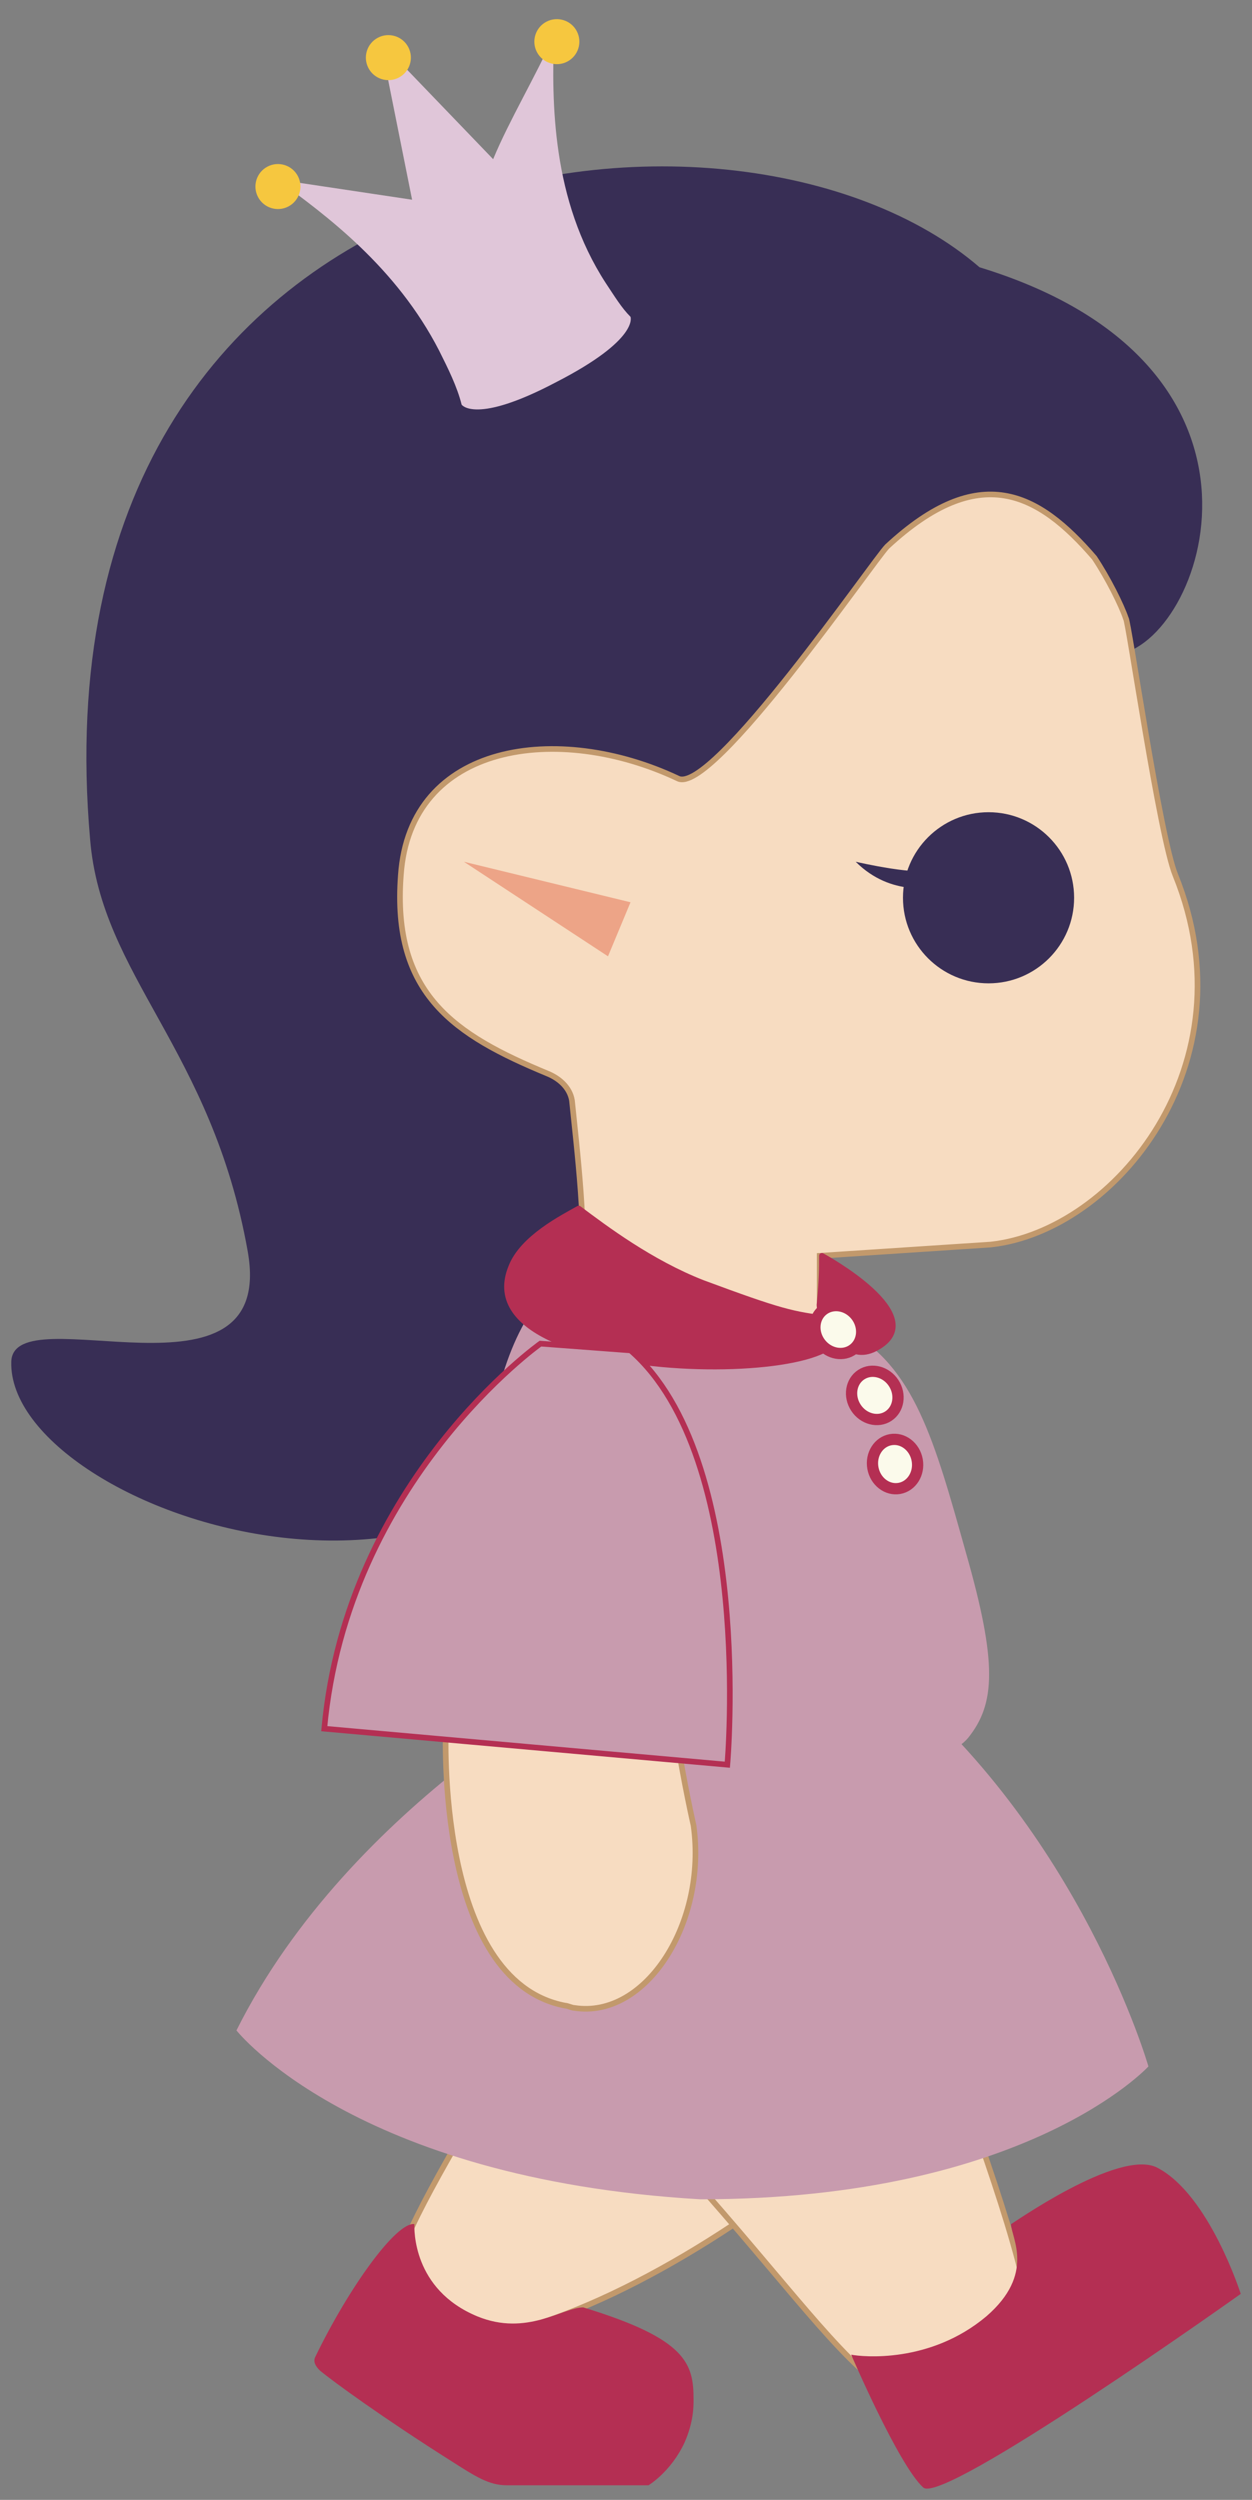 <?xml version="1.0" encoding="UTF-8"?><svg xmlns="http://www.w3.org/2000/svg" xmlns:xlink="http://www.w3.org/1999/xlink" width="55.601" height="111.018" viewBox="0.199 -0.57 55.601 111.018" version="1.1">
    <rect x="0.199" y="-0.57" width="55.601" height="111.018" fill="#808080" stroke="none"/>
    <!-- Generator: Sketch 49.3 (51167) - http://www.bohemiancoding.com/sketch -->
    <title>Group</title>
    <desc>Created with Sketch.</desc>
    <defs/>
    <g id="Page-1" stroke="none" fill-rule="evenodd">
        <g id="aa" fill-rule="nonzero">
            <g id="Group">
                <path d="M43.7,11.3 C32.8,1.9 1.5,5.9 4.2,36.7 C4.7,42.8 9.6,46 11.2,55 C12.5,62.3 0.8,56.9 0.7,59.9 C0.5,66.7 23.7,74.6 28.5,57.9 C29.2,55.5 29.5,52.5 29.5,48.9 C29.7,39.3 31,34.6 33.8,33.4 C34.5,33.7 39.4,26.3 39.8,25.6 C42.4,21.9 45,21.7 47.3,24.4 C47.9,25.1 48.4,26 49,27 C49.3,27.5 49.6,28 49.8,28.5 C53.6,28 58.1,15.7 43.7,11.3 Z" id="Shape" fill="#382E55" stroke-width="1"/>
                <path d="M52.4,38.3 C51.7,36.6 50.3,26.9 50.2,26.9 C50,26.3 49.4,25.1 48.8,24.2 C46.3,21.3 43.7,19.9 39.6,23.7 C39,24.3 31.8,34.8 30.3,34 C25,31.5 18.4,32.4 18,38.3 C17.6,43.6 20.4,45.4 24.5,47.1 C25,47.3 25.5,47.7 25.6,48.3 C25.8,50.3 26.3,54.3 26,56.7 C29.5,60.8 36.6,58.8 36.6,58.8 L36.6,55.2 L44.2,54.7 C49.7,54.1 55.8,46.7 52.4,38.3 Z" id="Shape" stroke="#C2996C" stroke-width="0.25" fill="#F7DCC1"/>
                <path d="M25.3,85.5 C22.7,92.2 15.3,101.1 18.2,102.8 C23.7,106 42.8,93.2 44.4,85.5" id="Shape" stroke="#C2996C" stroke-width="0.25" fill="#F7DCC1"/>
                <path d="M24.5,89.3 C37.8,102.6 38,107.3 44.3,106.6 C49.4,106.1 42.2,92.2 40.3,83.8" id="Shape" stroke="#C2996C" stroke-width="0.25" fill="#F7DCC1"/>
                <path d="M43.1,68.4 C44.5,73.3 44.4,75.1 43.2,76.6 C42.2,77.8 39.6,77.9 30.9,77.9 C21.3,77.9 21.5,80.4 21.5,69.1 C21.5,56.8 25.7,55.4 27.5,55.3 C28.2,55.3 29.1,55.9 32.1,57.1 C36.1,58.7 36.6,57.8 37.8,58.5 C40.8,60.1 41.7,63.4 43.1,68.4 Z" id="Shape" fill="#C89BAE" stroke-width="1"/>
                <path d="M18.6,98.2 C18.6,98.4 18.5,101.1 21.4,102.3 C23.6,103.2 25.2,101.9 26.1,101.9 C30.7,103.3 31,104.4 31,106 C31,106.3 31,107 30.6,107.9 C30,109.2 29,109.8 29,109.8 L22.7,109.8 C21.9,109.8 21.3,109.4 20.2,108.7 C17.2,106.8 15,105.2 14.4,104.7 C14.2,104.5 14.1,104.3 14.2,104.1 C15.7,101 17.8,98.1 18.6,98.2 Z" id="Shape" fill="#B42F53" stroke-width="1"/>
                <path d="M38,104 C38.5,104.1 41.5,104.4 44,102.3 C46.2,100.4 45.1,98.8 45.1,98.2 C45,98.3 49.9,94.8 51.6,95.7 C53.9,96.9 55.3,101.3 55.3,101.3 C55.3,101.3 42.1,110.7 41.2,109.9 C40.1,108.9 38,104 38,104 Z" id="Shape" fill="#B42F53" stroke-width="1"/>
                <circle id="Oval" fill="#382E55" cx="44.1" cy="39.3" r="3.8" stroke-width="1"/>
                <polygon id="Shape" fill="#EDA487" points="20.8 37.7 27.2 41.9 28.2 39.5" stroke-width="1"/>
                <path d="M41.7,38.8 C41.7,38.8 39.8,39.3 38.2,37.7 C38.2,37.7 41.2,38.4 41.7,38 L41.7,38.8 Z" id="Shape" fill="#382E55" stroke-width="1"/>
                <path d="M27,73.7 C27,73.7 15.8,79.4 10.7,89.6 C10.7,89.6 15.9,96.2 31.3,97.1 C45.8,97.1 51.2,91.2 51.2,91.2 C51.2,91.2 48.2,80.7 39.5,73.7 C38,72.5 28.5,72.5 27,73.7 Z" id="Shape" fill="#C89BAE" stroke-width="1"/>
                <path d="M25.3,88.5 C19.5,87.4 20,76.2 20,76.2 C19.6,73 19.7,69.8 20.3,66.6 C21,62.9 23.8,60.5 26.5,61.4 C29.2,62.2 30.7,65.9 30,69.6 L29.9,69.9 C29.3,73.1 31,80.5 31,80.5 C31.6,84.8 28.9,89.1 25.7,88.6 C25.6,88.6 25.4,88.5 25.3,88.5 Z" id="Shape" stroke="#C2996C" stroke-width="0.25" fill="#F7DCC1"/>
                <ellipse id="Oval" stroke="#B42F53" stroke-width="0.5" fill="#FBFAEB" stroke-linecap="round" stroke-linejoin="round" transform="matrix(0.837,-0.548,0.548,0.837,-27.25,31.405)" cx="39.021" cy="61.383" rx="1" ry="1.1"/>
                <ellipse id="Oval" stroke="#B42F53" stroke-width="0.5" fill="#FBFAEB" stroke-linecap="round" stroke-linejoin="round" transform="matrix(0.984,-0.176,0.176,0.984,-10.709,8.021)" cx="39.946" cy="64.489" rx="1" ry="1.1"/>
                <path d="M25.9,53.1 C27.1,54 29.1,55.5 31.4,56.4 C34.9,57.7 35.4,57.8 37,58 C40.5,61 20.6,61.3 22.9,55.7 C23.4,54.4 25.2,53.5 25.9,53.1 Z" id="Shape" stroke="#B42F53" stroke-width="0.25" fill="#B42F53" stroke-linecap="round" stroke-linejoin="round"/>
                <path d="M36.7,55.2 C36.7,55.2 41.7,57.9 39.1,59.3 C37.8,60 37.2,58.4 37.2,58.4 C37.3,58 36.5,57.8 36.6,57.3 C36.7,56.2 36.7,55.8 36.7,55.2 Z" id="Shape" stroke="#B42F53" stroke-width="0.25" fill="#B42F53" stroke-linecap="round" stroke-linejoin="round"/>
                <ellipse id="Oval" stroke="#B42F53" stroke-width="0.5" fill="#FBFAEB" stroke-linecap="round" stroke-linejoin="round" transform="matrix(0.79,-0.614,0.614,0.79,-28.009,35.244)" cx="37.39" cy="58.466" rx="1" ry="1.1"/>
                <path d="M24.2,59.1 C24.2,59.1 15.6,65.2 14.6,76.2 L32.5,77.8 C32.5,77.8 33.7,64.2 28.2,59.4 L24.2,59.1 Z" id="Shape" stroke="#B42F53" stroke-width="0.25" fill="#C89BAE"/>
                <g>
                    <path d="M 22.1 6.5 L 17.1 1.3 L 18.5 8.3 L 12.5 7.4 C 14.7 9 17.8 11.3 19.7 15 C 20.1 15.8 20.5 16.6 20.7 17.4 C 20.7 17.4 21.3 18.3 24.9 16.4 C 28.6 14.5 28.2 13.5 28.2 13.5 C 27.8 13.1 27.5 12.6 27.1 12 C 24.7 8.3 24.7 4 24.8 1 C 24 2.8 22.8 4.8 22.1 6.5 Z " id="Shape" fill="#E0C6D9" stroke-width="1"/>
                    <ellipse id="Oval" fill="#F6C73F" transform="matrix(0.887,-0.461,0.461,0.887,10.809,3.197)" cx="6.449" cy="1.99" rx="1" ry="1" stroke-width="1"/>
                    <ellipse id="Oval" fill="#F6C73F" transform="matrix(0.887,-0.461,0.461,0.887,7.616,1.581)" cx="1.543" cy="7.717" rx="1" ry="1" stroke-width="1"/>
                    <ellipse id="Oval" fill="#F6C73F" transform="matrix(0.887,-0.461,0.461,0.887,11.98,6.569)" cx="13.934" cy="1.279" rx="1" ry="1" stroke-width="1"/>
                </g>
            </g>
        </g>
    </g>
</svg>